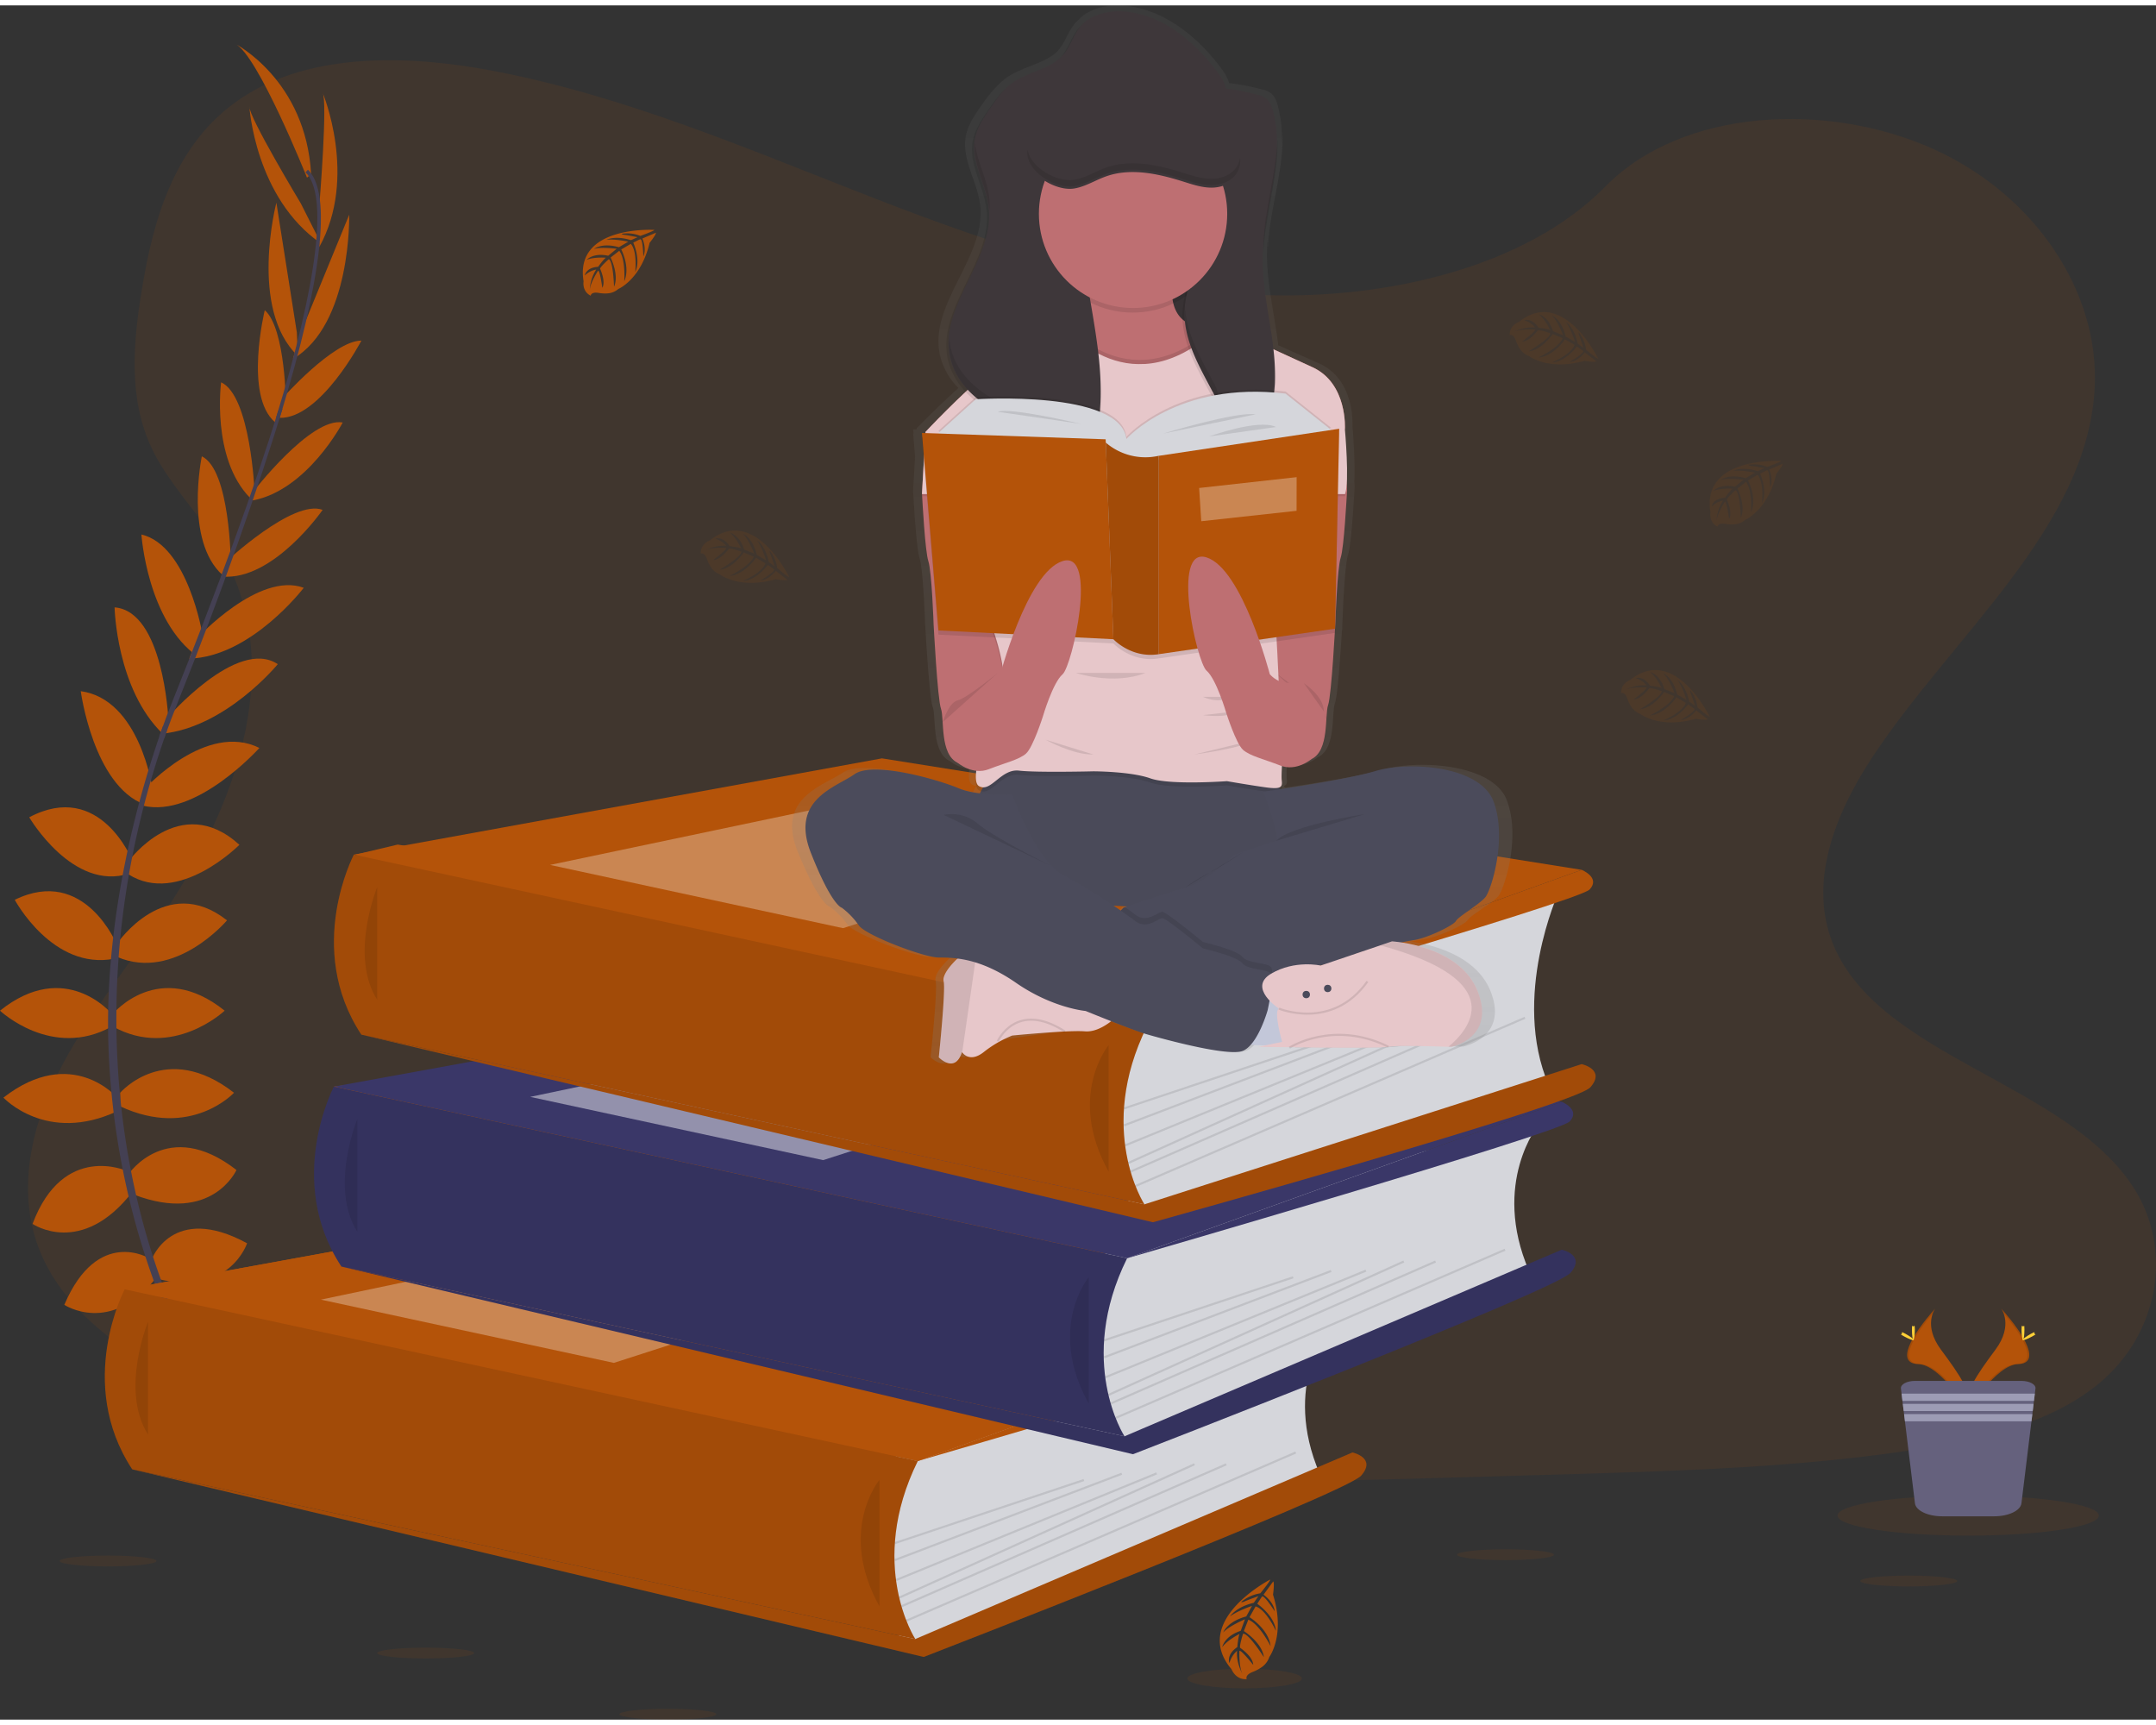 <svg
	id="2cf41747-0c0c-4d70-aad4-093c093adad4"
	data-name="Layer 1"
	xmlns="http://www.w3.org/2000/svg"
	xmlns:xlink="http://www.w3.org/1999/xlink"
	width="600"
	height="480"
	viewBox="0 0 1022.84 813.16"
>
	<rect x="0" y="0" width="1022.84" height="813.16" fill="#333333" stroke="none"/>
	<defs>
		<linearGradient
			id="3cf802be-0480-4c68-848a-073112220499"
			x1="635.22"
			y1="545.34"
			x2="635.22"
			y2="43.42"
			gradientUnits="userSpaceOnUse"
		>
			<stop offset="0" stop-color="gray" stop-opacity="0.25" />
			<stop offset="0.54" stop-color="gray" stop-opacity="0.12" />
			<stop offset="1" stop-color="gray" stop-opacity="0.1" />
		</linearGradient>
	</defs>
	<title>book lover</title>
	<path
		d="M688.44,180.84c-64.72-2.25-126.37-23.14-185.23-46S386.05,86.65,322.88,74.54c-40.63-7.79-87.1-8.89-119.83,12.89-31.51,21-41.69,57.15-47.16,90.73-4.12,25.26-6.54,51.84,4.75,75.49,7.83,16.42,21.74,30.22,31.35,46,33.47,54.72,9.82,122.2-26.45,175.63-17,25.07-36.75,49-49.87,75.66s-19.2,57.25-7.72,84.47c11.39,27,38.52,47.24,67.9,61.49,59.69,28.95,130,37.23,198.61,41.92,151.83,10.39,304.46,5.89,456.69,1.39,56.34-1.67,112.92-3.36,168.34-12.07,30.78-4.84,62.55-12.51,84.9-31.05,28.36-23.53,35.39-63.38,16.39-92.88-31.89-49.49-120-61.78-142.32-114.9-12.26-29.23.34-61.79,18.16-88.91,38.24-58.16,102.33-109.19,105.71-175.67,2.32-45.67-28.5-91.39-76.14-113C956.26,89,887,91.88,850.18,129.37,812.24,168,745.58,182.82,688.44,180.84Z"
		transform="translate(-88.58 -43.42)"
		fill="#b45309"
		opacity="0.1"
	/>
	<polygon
		points="435.45 690.5 93.17 688.83 59.16 609.06 179.42 600.33 158.46 512.87 396.32 482.04 168.55 402.86 188.67 398.08 554.92 457.83 534.75 594.32 505.92 669.33 435.45 690.5"
		fill="#b45309"
	/>
	<path
		d="M187,698.84s21-3.36,33.6,11.48c0,0-9.24,7.28-29.12-2.8Z"
		transform="translate(-88.58 -43.42)"
		fill="#b45309"
	/>
	<path
		d="M184.8,698.51S171.4,715,178,733.36c0,0,10.92-4.37,12.11-26.63Z"
		transform="translate(-88.58 -43.42)"
		fill="#b45309"
	/>
	<path
		d="M172.76,671.4s8.4-15.41,42,6.16c0,0-4.48,10.36-19.32,9.52S176.68,679.52,172.76,671.4Z"
		transform="translate(-88.58 -43.42)"
		fill="#b45309"
	/>
	<path
		d="M170.59,670.29s-17.43-2-19.12,37.9c0,0,11.05,2.29,18.9-10.33S175,678.16,170.59,670.29Z"
		transform="translate(-88.58 -43.42)"
		fill="#b45309"
	/>
	<path
		d="M160.44,638.46s9.8-27.16,45.36-7.84c0,0-8.12,24.92-41.72,17.08Z"
		transform="translate(-88.58 -43.42)"
		fill="#b45309"
	/>
	<path
		d="M149.52,597.86s18.48-27.44,51.24-2c0,0-11.48,25.76-48.44,11.76Z"
		transform="translate(-88.58 -43.42)"
		fill="#b45309"
	/>
	<path
		d="M145.6,559.22s21.56-25.21,54,0c0,0-20.44,22.12-54,6.44Z"
		transform="translate(-88.58 -43.42)"
		fill="#b45309"
	/>
	<path
		d="M142.24,521.69s21.84-26.32,52.92-1.4c0,0-24.64,23.24-52.92,7.56Z"
		transform="translate(-88.58 -43.42)"
		fill="#b45309"
	/>
	<path
		d="M144.2,488.37s23-33.88,52.08-10.92c0,0-24.64,29.12-52.08,17.36Z"
		transform="translate(-88.58 -43.42)"
		fill="#b45309"
	/>
	<path
		d="M149.52,449.45s24.36-33.6,52.64-7.84c0,0-28.84,29.12-52.64,14Z"
		transform="translate(-88.58 -43.42)"
		fill="#b45309"
	/>
	<path
		d="M157.64,414.66s28.84-31.58,54-19c0,0-30.05,33.54-55.26,27.38Z"
		transform="translate(-88.58 -43.42)"
		fill="#b45309"
	/>
	<path
		d="M167.72,381.68S201,343,220.36,355.92c0,0-24.52,30-55,33Z"
		transform="translate(-88.58 -43.42)"
		fill="#b45309"
	/>
	<path
		d="M182.27,343.43s29.13-31.58,50.41-23.74c0,0-24.92,32.76-54.32,33.6Z"
		transform="translate(-88.58 -43.42)"
		fill="#b45309"
	/>
	<path
		d="M195.44,307.65s32.2-30.24,46.2-24.92c0,0-23.24,33.6-47.6,31.64Z"
		transform="translate(-88.58 -43.42)"
		fill="#b45309"
	/>
	<path
		d="M208.32,274.61s27.72-36.13,42.85-33.33c0,0-16.81,32.21-42.85,37Z"
		transform="translate(-88.58 -43.42)"
		fill="#b45309"
	/>
	<path
		d="M222.3,230.06s24.5-27.69,37.74-27.63c0,0-19.34,37-38.75,36.66Z"
		transform="translate(-88.58 -43.42)"
		fill="#b45309"
	/>
	<path
		d="M230.58,200.4l23.67-57.68s1.18,52.14-26.68,68.38Z"
		transform="translate(-88.58 -43.42)"
		fill="#b45309"
	/>
	<path
		d="M240.19,136.79s3.92-48.17,1.4-52.09c0,0,16.92,40.05-1.56,73.37Z"
		transform="translate(-88.58 -43.42)"
		fill="#b45309"
	/>
	<path
		d="M159.52,637.82s-24.54-15.21-40.43,22c0,0,21.84,14.5,43.32-12.51Z"
		transform="translate(-88.58 -43.42)"
		fill="#b45309"
	/>
	<path
		d="M148.73,596.31s-30.1-13.73-44.7,25.12c0,0,23.25,16,47.44-15.3Z"
		transform="translate(-88.58 -43.42)"
		fill="#b45309"
	/>
	<path
		d="M144.2,561.53s-21.56-25.21-54,0c0,0,20.44,22.12,54,6.44Z"
		transform="translate(-88.58 -43.42)"
		fill="#b45309"
	/>
	<path
		d="M141.5,521.69s-21.84-26.32-52.92-1.4c0,0,24.64,23.24,52.92,7.56Z"
		transform="translate(-88.58 -43.42)"
		fill="#b45309"
	/>
	<path
		d="M144.2,489.33s-15.32-37.95-48.62-21.63c0,0,18,33.65,47.26,27.93Z"
		transform="translate(-88.58 -43.42)"
		fill="#b45309"
	/>
	<path
		d="M151.45,449.26s-15.23-38.61-49-20.71c0,0,20.68,35.39,47.5,26.67Z"
		transform="translate(-88.58 -43.42)"
		fill="#b45309"
	/>
	<path
		d="M160.89,414.85s-6-42.33-34-46.12c0,0,5.94,44.64,30.23,53.75Z"
		transform="translate(-88.58 -43.42)"
		fill="#b45309"
	/>
	<path
		d="M168.43,381.76s-2.34-51-25.49-52.78c0,0,.78,38.71,22.88,60Z"
		transform="translate(-88.58 -43.42)"
		fill="#b45309"
	/>
	<path
		d="M184.67,342s-6.9-42.41-29-47.59c0,0,2.74,41.07,26.81,58Z"
		transform="translate(-88.58 -43.42)"
		fill="#b45309"
	/>
	<path
		d="M198.06,308s-.23-44.18-13.73-50.67c0,0-8.37,40,9.82,56.31Z"
		transform="translate(-88.58 -43.42)"
		fill="#b45309"
	/>
	<path
		d="M209.35,274.11s-1.89-45.49-15.87-51.9c0,0-4.78,36,13.78,54.88Z"
		transform="translate(-88.58 -43.42)"
		fill="#b45309"
	/>
	<path
		d="M224.25,233.69s-.08-37-10.06-45.68c0,0-9.92,40.53,4.85,53.12Z"
		transform="translate(-88.58 -43.42)"
		fill="#b45309"
	/>
	<path
		d="M229.41,198.58,219.7,137s-13.19,50.46,10.17,72.7Z"
		transform="translate(-88.58 -43.42)"
		fill="#b45309"
	/>
	<path
		d="M231.3,137.37s-24.92-41.4-24.41-46c0,0,2.65,43.39,34,65Z"
		transform="translate(-88.58 -43.42)"
		fill="#b45309"
	/>
	<path
		d="M234.22,125.14s-23.52-58.8-34.16-63.56c0,0,33.6,17.08,36.12,61.88Z"
		transform="translate(-88.58 -43.42)"
		fill="#b45309"
	/>
	<path
		d="M221.17,239.44l-1.61-.49c19.85-64.73,24.8-106,13.95-116.35l1.15-1.22C246.17,132.3,241.5,173.12,221.17,239.44Z"
		transform="translate(-88.58 -43.42)"
		fill="#444053"
	/>
	<path
		d="M166.51,391l-2.38-.85c2.11-5.93,4.38-11.95,6.76-17.88,20.72-51.64,38.36-99.68,49.67-136.56l2.07-1c-11.33,36.95-28.66,86.83-49.4,138.54C170.86,379.07,168.6,385.06,166.51,391Z"
		transform="translate(-88.58 -43.42)"
		fill="#444053"
	/>
	<path
		d="M216.59,747.28c-.32-.35-32.49-36.58-54.92-98.43A364.18,364.18,0,0,1,140,536.07c-1.54-48.13,8.56-101.87,25.86-150.69l1.88,2.2c-38.84,109.57-23.41,203.46-2.94,260,22.19,61.29,54,97.12,54.31,97.48Z"
		transform="translate(-88.58 -43.42)"
		fill="#444053"
	/>
	<path
		d="M719.31,670.36s-22.67,27.67-4.67,69.5l-181,78.5L516.27,822l-8-35,5.35-44.17V718.69Z"
		transform="translate(-88.58 -43.42)"
		fill="#d5d6db"
	/>
	<polygon
		points="59.16 609.06 309.68 563.39 641.63 616.27 435.45 690.5 59.16 609.06"
		fill="#b45309"
	/>
	<polygon
		points="59.16 609.06 309.68 563.39 641.63 616.27 435.45 690.5 59.16 609.06"
		fill="#b45309"
	/>
	<path
		d="M147.74,652.47s-23.43,44.39,3.57,85.39l371.5,80.5S499.75,783,524,733.92Z"
		transform="translate(-88.58 -43.42)"
		fill="#b45309"
	/>
	<path
		d="M147.74,652.47s-23.43,44.39,3.57,85.39l371.5,80.5S499.75,783,524,733.92Z"
		transform="translate(-88.58 -43.42)"
		opacity="0.1"
	/>
	<path
		d="M158.81,667.86s-13.39,32.48,0,53.5"
		transform="translate(-88.58 -43.42)"
		opacity="0.1"
	/>
	<path
		d="M522.81,818.36l207.4-88.5s11.6,2.5,4.1,11-207.5,86-207.5,86l-375.5-89Z"
		transform="translate(-88.58 -43.42)"
		fill="#b45309"
	/>
	<path
		d="M522.81,818.36l207.4-88.5s11.6,2.5,4.1,11-207.5,86-207.5,86l-375.5-89Z"
		transform="translate(-88.58 -43.42)"
		opacity="0.1"
	/>
	<path d="M505.81,742.86s-20,24,0,60" transform="translate(-88.58 -43.42)" opacity="0.1" />
	<rect
		x="510.68"
		y="757.36"
		width="94.57"
		height="1"
		transform="translate(-299.77 172.15) rotate(-18.45)"
		opacity="0.1"
	/>
	<rect
		x="509.35"
		y="759.86"
		width="115.23"
		height="1"
		transform="translate(-321.85 207.81) rotate(-20.82)"
		opacity="0.1"
	/>
	<rect
		x="508.7"
		y="764.61"
		width="133.56"
		height="1"
		transform="translate(-335.51 231.58) rotate(-22.26)"
		opacity="0.1"
	/>
	<rect
		x="508.37"
		y="766.53"
		width="153.74"
		height="1"
		transform="translate(-352.49 265.59) rotate(-24.31)"
		opacity="0.1"
	/>
	<rect
		x="509.21"
		y="768.64"
		width="168.15"
		height="1"
		transform="translate(-346.96 258.59) rotate(-23.61)"
		opacity="0.1"
	/>
	<rect
		x="510.33"
		y="769.26"
		width="201.22"
		height="1"
		transform="translate(-343.72 261.93) rotate(-23.36)"
		opacity="0.1"
	/>
	<polygon
		points="152.23 613.94 328.23 576.94 435.45 597.44 291.23 643.94 152.23 613.94"
		fill="#fff"
		opacity="0.3"
	/>
	<path
		d="M730.21,659.69s9.1,3.67,3.76,9.34S524,733.92,524,733.92Z"
		transform="translate(-88.58 -43.42)"
		fill="#b45309"
	/>
	<path
		d="M818.6,574.18s-22.66,27.66-4.66,69.5l-181,78.5-17.37,3.66-8-35L613,646.68V622.51Z"
		transform="translate(-88.58 -43.42)"
		fill="#d5d6db"
	/>
	<polygon
		points="158.46 512.87 408.97 467.21 740.93 520.09 534.75 594.32 158.46 512.87"
		fill="#3a3768"
	/>
	<path
		d="M247,556.29s-23.44,44.39,3.56,85.39l371.5,80.5s-23.05-35.39,1.23-84.45Z"
		transform="translate(-88.58 -43.42)"
		fill="#3a3768"
	/>
	<path
		d="M247,556.29s-23.44,44.39,3.56,85.39l371.5,80.5s-23.05-35.39,1.23-84.45L505.81,612.3Z"
		transform="translate(-88.58 -43.42)"
		opacity="0.1"
	/>
	<path d="M258.1,571.68s-13.38,32.47,0,53.5" transform="translate(-88.58 -43.42)" opacity="0.1" />
	<path
		d="M622.1,722.18l207.41-88.5s11.59,2.5,4.09,11-207.5,86-207.5,86l-375.5-89Z"
		transform="translate(-88.58 -43.42)"
		fill="#3a3768"
	/>
	<path
		d="M622.1,722.18l207.41-88.5s11.59,2.5,4.09,11-207.5,86-207.5,86l-375.5-89Z"
		transform="translate(-88.58 -43.42)"
		opacity="0.1"
	/>
	<path d="M605.1,646.68s-20,24,0,60" transform="translate(-88.58 -43.42)" opacity="0.1" />
	<rect
		x="609.97"
		y="661.18"
		width="94.57"
		height="1"
		transform="translate(-264.22 198.64) rotate(-18.45)"
		opacity="0.1"
	/>
	<rect
		x="608.65"
		y="663.68"
		width="115.23"
		height="1"
		transform="translate(-281.17 236.83) rotate(-20.82)"
		opacity="0.1"
	/>
	<rect
		x="608"
		y="668.43"
		width="133.56"
		height="1"
		transform="translate(-291.68 262.02) rotate(-22.26)"
		opacity="0.1"
	/>
	<rect
		x="607.66"
		y="670.34"
		width="153.74"
		height="1"
		transform="translate(-304.07 297.94) rotate(-24.31)"
		opacity="0.1"
	/>
	<rect
		x="608.51"
		y="672.45"
		width="168.15"
		height="1"
		transform="translate(-300.13 290.3) rotate(-23.61)"
		opacity="0.1"
	/>
	<rect
		x="609.63"
		y="673.07"
		width="201.22"
		height="1"
		transform="translate(-297.44 293.41) rotate(-23.36)"
		opacity="0.1"
	/>
	<polygon
		points="251.53 517.76 427.53 480.76 534.75 501.26 390.53 547.76 251.53 517.76"
		fill="#fff"
		opacity="0.45"
	/>
	<path
		d="M829.51,563.51s9.09,3.67,3.76,9.33-209.94,64.89-209.94,64.89Z"
		transform="translate(-88.58 -43.42)"
		fill="#3a3768"
	/>
	<path
		d="M828,464.15s-22.67,49.67-4.67,91.5l-181,56.5L625,615.82l-8-35,5.35-44.17V512.48Z"
		transform="translate(-88.58 -43.42)"
		fill="#d5d6db"
	/>
	<polygon
		points="167.89 402.85 418.41 357.18 750.37 410.06 544.18 484.29 167.89 402.85"
		fill="#b45309"
	/>
	<path
		d="M256.47,446.26S233,490.65,260,531.65l371.5,80.5s-23.06-35.39,1.22-84.44Z"
		transform="translate(-88.58 -43.42)"
		fill="#b45309"
	/>
	<path
		d="M256.47,446.26S233,490.65,260,531.65l371.5,80.5s-23.06-35.39,1.22-84.44Z"
		transform="translate(-88.58 -43.42)"
		opacity="0.1"
	/>
	<path
		d="M267.54,461.65s-13.39,32.48,0,53.5"
		transform="translate(-88.58 -43.42)"
		opacity="0.1"
	/>
	<path
		d="M631.54,612.15l207.4-66.5s11.6,2.5,4.1,11-207.5,64-207.5,64l-375.5-89Z"
		transform="translate(-88.58 -43.42)"
		fill="#b45309"
	/>
	<path
		d="M631.54,612.15l207.4-66.5s11.6,2.5,4.1,11-207.5,64-207.5,64l-375.5-89Z"
		transform="translate(-88.58 -43.42)"
		opacity="0.1"
	/>
	<path d="M614.54,536.65s-20,24,0,60" transform="translate(-88.58 -43.42)" opacity="0.1" />
	<rect
		x="619.41"
		y="551.15"
		width="94.57"
		height="1"
		transform="translate(-228.91 195.97) rotate(-18.45)"
		opacity="0.1"
	/>
	<rect
		x="618.08"
		y="553.65"
		width="115.23"
		height="1"
		transform="translate(-241.44 233) rotate(-20.82)"
		opacity="0.1"
	/>
	<rect
		x="617.43"
		y="558.4"
		width="133.56"
		height="1"
		transform="translate(-249.3 257.4) rotate(-22.26)"
		opacity="0.1"
	/>
	<rect
		x="617.1"
		y="560.32"
		width="153.74"
		height="1"
		transform="translate(-257.94 292.06) rotate(-24.31)"
		opacity="0.1"
	/>
	<rect
		x="617.95"
		y="562.43"
		width="168.15"
		height="1"
		transform="translate(-255.27 284.87) rotate(-23.61)"
		opacity="0.1"
	/>
	<rect
		x="619.07"
		y="563.05"
		width="201.22"
		height="1"
		transform="translate(-253.04 288.14) rotate(-23.36)"
		opacity="0.1"
	/>
	<polygon
		points="260.96 407.73 436.96 370.73 544.18 391.23 399.96 437.73 260.96 407.73"
		fill="#fff"
		opacity="0.3"
	/>
	<path
		d="M838.94,453.48s9.1,3.67,3.76,9.34-209.94,64.89-209.94,64.89Z"
		transform="translate(-88.58 -43.42)"
		fill="#b45309"
	/>
	<path
		d="M399,149.92s-38-2.29-33.56,24.37c0,0-.89,4.71,3.38,6.85,0,0,.07-2,3.9-1.31a17.05,17.05,0,0,0,4.14.2,8.62,8.62,0,0,0,5.05-2.08h0s10.69-4.42,14.85-21.9c0,0,3.08-3.81,3-4.79L393.32,154s2.19,4.63.47,8.48c0,0-.21-8.31-1.45-8.12-.25,0-3.33,1.61-3.33,1.61s3.77,8.07.92,13.93c0,0,1.08-9.94-2.1-13.35l-4.52,2.64s4.41,8.33,1.42,15.13c0,0,.77-10.43-2.37-14.49l-4.1,3.2s4.15,8.21,1.62,13.85c0,0-.33-12.14-2.5-13.06,0,0-3.59,3.16-4.13,4.46,0,0,2.84,6,1.07,9.11,0,0-1.07-8.09-2-8.13,0,0-3.57,5.36-3.94,9a19.46,19.46,0,0,1,3.07-9.54,10.71,10.71,0,0,0-5.46,2.83s.55-3.79,6.35-4.12c0,0,2.95-4.07,3.74-4.31,0,0-5.77-.49-9.26,1.06,0,0,3.08-3.57,10.31-2l4-3.3s-7.58-1-10.8.11c0,0,3.71-3.16,11.89-.86l4.41-2.63s-6.47-1.39-10.32-.89c0,0,4.06-2.19,11.61.18l3.14-1.41s-4.73-.93-6.12-1.08-1.46-.53-1.46-.53a16.51,16.51,0,0,1,8.9,1S399.13,150.34,399,149.92Z"
		transform="translate(-88.58 -43.42)"
		fill="#b45309"
	/>
	<path
		d="M933.6,259.5s-38-2.29-33.56,24.37c0,0-.89,4.71,3.38,6.85,0,0,.07-2,3.9-1.31a17.62,17.62,0,0,0,4.14.2,8.59,8.59,0,0,0,5-2.08h0s10.7-4.42,14.85-21.9c0,0,3.08-3.81,3-4.79l-6.42,2.74s2.19,4.63.47,8.48c0,0-.21-8.31-1.44-8.12-.25,0-3.34,1.61-3.34,1.61s3.77,8.07.93,13.93c0,0,1.08-9.94-2.11-13.35l-4.52,2.64s4.41,8.33,1.42,15.13c0,0,.77-10.43-2.37-14.49l-4.09,3.2s4.14,8.21,1.61,13.85c0,0-.33-12.14-2.5-13.06,0,0-3.58,3.16-4.13,4.46,0,0,2.84,6,1.08,9.11,0,0-1.08-8.09-2-8.13,0,0-3.57,5.36-3.94,9a19.4,19.4,0,0,1,3.08-9.54,10.76,10.76,0,0,0-5.47,2.83s.56-3.79,6.35-4.12c0,0,2.95-4.07,3.74-4.32,0,0-5.76-.48-9.26,1.07,0,0,3.08-3.57,10.31-2l4-3.3s-7.59-1-10.8.11c0,0,3.7-3.16,11.89-.86l4.4-2.63s-6.47-1.39-10.32-.89c0,0,4.06-2.19,11.61.18l3.15-1.41s-4.74-.93-6.13-1.08-1.46-.53-1.46-.53a16.39,16.39,0,0,1,8.9,1S933.72,259.92,933.6,259.5Z"
		transform="translate(-88.58 -43.42)"
		fill="#b45309"
		opacity="0.1"
	/>
	<path
		d="M463,314.62s-16.56-34.33-37.64-17.41c0,0-4.55,1.52-4.33,6.29,0,0,1.75-.91,3,2.77a17.72,17.72,0,0,0,1.84,3.7,8.63,8.63,0,0,0,4.29,3.4h0s9.07,7.18,26.36,2.28c0,0,4.83.83,5.62.25l-5.52-4.27s-3,4.17-7.18,4.54c0,0,7.16-4.23,6.39-5.21-.16-.2-3-2.13-3-2.13s-5.21,7.23-11.71,7.6c0,0,9.2-3.9,10.62-8.35l-4.5-2.66s-5.13,7.92-12.52,8.62c0,0,9.48-4.41,11.49-9.13l-4.78-2s-5.15,7.62-11.31,8.17c0,0,10.44-6.21,10.18-8.56,0,0-4.51-1.58-5.91-1.43,0,0-3.82,5.39-7.42,5.39,0,0,6.53-4.89,6.13-5.68,0,0-6.42-.5-9.8,1a19.47,19.47,0,0,1,9.83-2,10.77,10.77,0,0,0-5.14-3.39s3.58-1.36,6.69,3.53c0,0,5,.59,5.59,1.16,0,0-2.39-5.26-5.44-7.55,0,0,4.62.93,6.73,8l4.85,1.92s-2.79-7.12-5.36-9.37c0,0,4.56,1.69,6.55,10l4.44,2.56s-1.93-6.33-4.25-9.44c0,0,3.89,2.48,5.5,10.22l2.77,2.06s-1.5-4.59-2-5.87-.25-1.54-.25-1.54a16.41,16.41,0,0,1,3.48,8.25S462.64,314.92,463,314.62Z"
		transform="translate(-88.58 -43.42)"
		fill="#b45309"
		opacity="0.1"
	/>
	<path
		d="M846.78,211s-16.55-34.33-37.64-17.41c0,0-4.54,1.52-4.33,6.29,0,0,1.76-.9,3,2.77a17.34,17.34,0,0,0,1.85,3.71,8.58,8.58,0,0,0,4.28,3.39h0s9.08,7.18,26.36,2.29c0,0,4.83.82,5.63.24L840.44,208s-3,4.18-7.17,4.55c0,0,7.15-4.24,6.38-5.22-.16-.2-3-2.13-3-2.13s-5.2,7.23-11.71,7.6c0,0,9.21-3.9,10.63-8.34L831,201.82s-5.12,7.91-12.52,8.62c0,0,9.48-4.42,11.5-9.14l-4.79-2s-5.15,7.63-11.3,8.17c0,0,10.43-6.21,10.17-8.55,0,0-4.5-1.59-5.9-1.43,0,0-3.82,5.38-7.43,5.38,0,0,6.54-4.89,6.14-5.68,0,0-6.42-.5-9.81,1a19.46,19.46,0,0,1,9.83-2,10.71,10.71,0,0,0-5.13-3.39s3.58-1.36,6.69,3.53c0,0,5,.6,5.59,1.17,0,0-2.39-5.27-5.45-7.56,0,0,4.62.94,6.73,8.05l4.86,1.92s-2.79-7.13-5.36-9.38c0,0,4.56,1.69,6.54,10l4.45,2.56s-1.94-6.32-4.26-9.44c0,0,3.9,2.48,5.5,10.22l2.77,2.06s-1.49-4.59-2-5.87-.25-1.53-.25-1.53a16.45,16.45,0,0,1,3.47,8.25S846.47,211.32,846.78,211Z"
		transform="translate(-88.58 -43.42)"
		fill="#b45309"
		opacity="0.1"
	/>
	<path
		d="M899.67,380.81S883.12,346.47,862,363.39c0,0-4.54,1.52-4.33,6.29,0,0,1.76-.9,3,2.77a17.33,17.33,0,0,0,1.84,3.71,8.58,8.58,0,0,0,4.28,3.39h0s9.08,7.19,26.37,2.29c0,0,4.82.83,5.62.24l-5.52-4.27s-3,4.18-7.18,4.55c0,0,7.15-4.24,6.38-5.22-.16-.2-3-2.13-3-2.13s-5.2,7.23-11.71,7.61c0,0,9.21-3.91,10.63-8.35l-4.51-2.66s-5.12,7.92-12.52,8.62c0,0,9.48-4.42,11.5-9.14l-4.79-2s-5.15,7.62-11.3,8.17c0,0,10.44-6.21,10.18-8.56,0,0-4.51-1.59-5.91-1.43,0,0-3.82,5.38-7.43,5.38,0,0,6.54-4.89,6.14-5.68,0,0-6.42-.5-9.81,1a19.52,19.52,0,0,1,9.84-2,10.69,10.69,0,0,0-5.14-3.39s3.58-1.37,6.69,3.53c0,0,5,.59,5.59,1.16,0,0-2.39-5.26-5.44-7.56,0,0,4.62.94,6.73,8.05l4.85,1.92s-2.79-7.13-5.36-9.37c0,0,4.56,1.68,6.54,10l4.45,2.55s-1.94-6.32-4.26-9.44c0,0,3.9,2.48,5.51,10.23l2.77,2s-1.5-4.59-2-5.87-.25-1.53-.25-1.53a16.35,16.35,0,0,1,3.47,8.25S899.36,381.11,899.67,380.81Z"
		transform="translate(-88.58 -43.42)"
		fill="#b45309"
		opacity="0.1"
	/>
	<ellipse cx="201.95" cy="781.59" rx="22.99" ry="2.57" fill="#b45309" opacity="0.1" />
	<ellipse cx="51.24" cy="737.91" rx="22.99" ry="2.57" fill="#b45309" opacity="0.1" />
	<ellipse cx="316.83" cy="810.6" rx="22.99" ry="2.57" fill="#b45309" opacity="0.1" />
	<ellipse cx="905.53" cy="747.41" rx="22.99" ry="2.57" fill="#b45309" opacity="0.1" />
	<ellipse cx="714.22" cy="734.94" rx="22.99" ry="2.57" fill="#b45309" opacity="0.1" />
	<ellipse cx="590.46" cy="793.66" rx="27.19" ry="4.67" fill="#b45309" opacity="0.1" />
	<path
		d="M691.17,790.14s-37.86,19.56-18.3,42.6c0,0,1.84,5,7.16,4.65,0,0-1.06-1.94,3-3.49a19.51,19.51,0,0,0,4.09-2.17,9.61,9.61,0,0,0,3.66-4.89h0s7.74-10.36,1.74-29.53c0,0,.78-5.42.1-6.3l-4.6,6.31s4.75,3.19,5.3,7.88c0,0-5-7.87-6-7-.22.18-2.28,3.45-2.28,3.45s8.24,5.59,8.85,12.85c0,0-4.64-10.17-9.65-11.62L681.37,808s9,5.48,10,13.72c0,0-5.23-10.45-10.57-12.56l-2.11,5.41s8.68,5.52,9.48,12.38c0,0-7.26-11.47-9.87-11.11,0,0-1.64,5.08-1.42,6.65,0,0,6.13,4.1,6.24,8.13,0,0-5.66-7.15-6.53-6.68,0,0-.36,7.19,1.38,10.93,0,0-3-5.34-2.51-10.93a12,12,0,0,0-3.63,5.84s-1.63-3.95,3.74-7.59c0,0,.51-5.59,1.13-6.28,0,0-5.81,2.84-8.28,6.32,0,0,.91-5.19,8.79-7.77l2-5.48s-7.88,3.34-10.31,6.28c0,0,1.75-5.15,10.93-7.62l2.72-5s-7,2.36-10.42,5c0,0,2.65-4.43,11.26-6.47l2.21-3.15s-5.08,1.81-6.5,2.46-1.7.33-1.7.33a18.39,18.39,0,0,1,9.11-4.14S691.52,790.48,691.17,790.14Z"
		transform="translate(-88.58 -43.42)"
		fill="#b45309"
	/>
	<path
		d="M803.54,420.71C797,402.94,761,401.27,745.38,405.8c-11.1,3.23-34.5,6.87-47,8.7l-.81-.77c1.62-.48,1.66-1.66,1.46-3.41a53.37,53.37,0,0,1,.1-6.92c7.66,2.38,14.48-3.25,14.48-3.25h0c9-4,6.58-21.12,8.3-25.8,1.29-3.5,2.68-24.12,3.3-34.4l.13,0,.07-3.45c.09-1.49.13-2.36.13-2.36s.88-25.14,2.6-30.23c1.6-4.68,2.9-28.26,3.1-32,0-.32,0-.49,0-.49l-.13-2.18c.09-1.59.13-3.36.12-5.22,0-8.55-.89-19.32-1-21.06,0-.25,0-.55,0-.91.07-3.65-.39-21.93-15.94-28.84-5.73-2.56-12.62-5.61-19.29-8.58-1.72-14.85-5.65-29.62-5.31-44.58,0-2.25.2-4.5.42-6.74,0,.65-.07,1.31-.08,2,0,1.45,0,2.91,0,4.36.59-18.71,7.66-37.52,7-55.83-.06,1.79-.19,3.59-.36,5.39a58.13,58.13,0,0,0-1.92-18.39c-.6-2.11-1.41-4.29-3.14-5.7a12.93,12.93,0,0,0-5.48-2.17,110.21,110.21,0,0,0-14.39-2.68A22.22,22.22,0,0,0,668.5,74c-10.14-13.92-25.16-27-42.92-30-8.91-1.5-19.16-.25-25.22,6.12a18.92,18.92,0,0,0-1.78,1.8c-3.26,3.89-4.66,9-8,12.88-.22.26-.47.5-.71.75-6.54,5.85-16.73,7.07-24,12.32A28.81,28.81,0,0,0,562.28,81a60.88,60.88,0,0,0-7.84,9.53c-3.27,4.6-6.63,9.39-7.67,14.88-2.09,11,5.4,21.43,6.79,32.5,3.1,24.77-24.31,46.75-19.12,71.19a32.6,32.6,0,0,0,8.82,15.83C532.57,234.61,523.47,244,523.47,244l0,.56-1.69,0,.17,2h-.17l.93,10.85-.93,15.8s0,.17,0,.49v.08l0,.43s0,.17,0,.49h.06c.31,5.79,1.54,26.61,3,31,1.72,5.09,2.59,30.23,2.59,30.23s1.9,35.53,3.64,40.23-.73,21.77,8.3,25.8h0a19,19,0,0,0,9.07,3.76c-.46,3.74-.17,6.45,1.32,7.3a4.36,4.36,0,0,0,2.1.6,22.29,22.29,0,0,0-1.63,2.85A42.36,42.36,0,0,1,539.75,414c-9.7-4-41.89-13-51.24-6.67s-31.85,12.07-21.46,37.55S482.28,471,482.28,471a37,37,0,0,1,8.31,8.35c3.12,4.69,32.19,15.42,39.46,15.42a71.19,71.19,0,0,1,9.25.46s-7.89,6.92-6.84,10.94-2.4,36.2-2.4,36.2,8,8.06,11.42-2.51l.12.16c.64.87,4.1,4.8,10.61-.16a59.48,59.48,0,0,1,8.46-5.36l31.52-4.46a89.24,89.24,0,0,1,9.87-.07c5,.41,9.91-2.55,13-4.84,6.53,2.48,13.87,5.19,17.36,6.18,7.08,2,39.62,10.73,47.23,8a10.57,10.57,0,0,0,4.1-2.92l7.26.23-3.4.68s6.62.11,15.62.23l-.38.22,11.29-.1c16.52.15,35.08.2,37.52-.35,3.82-.85,23.67-.25,29.52,0l1.63,0s21.81-4.35,12.81-26.48c-6.92-17-28.19-21.94-37.63-23.3,2.66-.53,4.95-.94,6.47-1.18,6.59-1,19.39-7,20.43-9.05s11.77-8,14.54-11.39S810.11,438.48,803.54,420.71ZM622.89,470.44l-1.07.35-.72.24-1.38,1.36c-1.1-.74-2.28-1.52-3.51-2.32C618.38,470.2,620.61,470.33,622.89,470.44Zm95.31,28.18h0Z"
		transform="translate(-88.58 -43.42)"
		fill="url(#3cf802be-0480-4c68-848a-073112220499)"
	/>
	<path
		d="M686.65,365s15.3,40,24,36,6.34-21,8-25.66,3.5-40,3.5-40,.84-25,2.5-30.06c1.54-4.65,2.79-28.1,3-31.79,0-.32,0-.49,0-.49L726,244l-9.34-2.33-21.66,8-3,17.13-1.17,6.69-.5,2.85Z"
		transform="translate(-88.58 -43.42)"
		fill="#be6f72"
	/>
	<path
		d="M691.69,358.3s14.6,11.95,19,13,7.1,10.37,7.1,10.37"
		transform="translate(-88.58 -43.42)"
		opacity="0.1"
	/>
	<path
		d="M567,366.75s-15.3,40-24,36-6.34-21-8-25.66-3.5-40-3.5-40-.84-25-2.5-30.06c-1.54-4.65-2.79-28.1-3-31.79,0-.32,0-.49,0-.49l1.66-29,9.34-2.33,21.66,8,3,17.13,1.17,6.69.5,2.85Z"
		transform="translate(-88.58 -43.42)"
		fill="#be6f72"
	/>
	<rect x="543.9" y="109.27" width="34.15" height="53.23" fill="#3e373a" />
	<rect x="543.9" y="109.27" width="34.15" height="53.23" opacity="0.1" />
	<path
		d="M561,406.59s-11.67,12.83-7.34,15.16,32.34,46,32.34,46,92,11.33,109.35-5.67,17-47.37,17-47.37-13.94,3-15.46,1.37-9.87-9.49-9.87-9.49S569,399.43,561,406.59Z"
		transform="translate(-88.58 -43.42)"
		fill="#4b4b5b"
	/>
	<path
		d="M561,406.59s-11.67,12.83-7.34,15.16,32.34,46,32.34,46,92,11.33,109.35-5.67,17-47.37,17-47.37-13.94,3-15.46,1.37-9.87-9.49-9.87-9.49S569,399.43,561,406.59Z"
		transform="translate(-88.58 -43.42)"
		opacity="0.02"
	/>
	<path
		d="M726.62,244.42l-30,24-9.07.66-3.33.24-55.93,4.1-58-4.24-8.63-.63-11-.8-23-22s16.28-17.44,30.54-29.21c5.62-4.65,10.93-8.41,14.8-9.89l.66-.23A16.46,16.46,0,0,0,580,202c11.26-11.61,21.67-40.26,21.67-40.26s49.67-25.66,43.67,8,22.33,25.34,22.33,25.34l9.34,4.26,3.69,1.69,9.41,4.31,21.23,9.74C728,222.75,726.62,244.42,726.62,244.42Z"
		transform="translate(-88.58 -43.42)"
		fill="#be6f72"
	/>
	<circle cx="537.38" cy="101.06" r="44.67" opacity="0.1" />
	<path
		d="M726.69,276.24H526c0-.32,0-.49,0-.49l1.66-29s16.28-17.44,30.54-29.21l126-5,5.86-6.18,21.23,9.74c16.67,7.66,15.33,29.33,15.33,29.33S728.9,270.54,726.69,276.24Z"
		transform="translate(-88.58 -43.42)"
		opacity="0.1"
	/>
	<path
		d="M726.69,275.24H526c0-.32,0-.49,0-.49l1.66-29s16.28-17.44,30.54-29.21l126-5,5.86-6.18,21.23,9.74c16.67,7.66,15.33,29.33,15.33,29.33S728.9,269.54,726.69,275.24Z"
		transform="translate(-88.58 -43.42)"
		fill="#e7c7ca"
	/>
	<path
		d="M593.79,193.92s31.66,40.34,73.83-.83,4.67,91.83,4.67,91.83l-91,10.8Z"
		transform="translate(-88.58 -43.42)"
		opacity="0.1"
	/>
	<path
		d="M593.79,195.92s31.66,40.34,73.83-.83,4.67,91.83,4.67,91.83l-91,10.8Z"
		transform="translate(-88.58 -43.42)"
		fill="#e7c7ca"
	/>
	<path
		d="M680.65,203,684,254.09l3.59,17,2.74,13s7,100,5,105,1,9,1.42,11.66-.42,9.34-.09,12.34,0,4.33-7.66,3.26-18.34-2.93-18.34-2.93-27,2-36.33-1.33-27-3.34-27-3.34-26.67.67-35.33-.33-13.34,10.67-19,7.33,6.66-35.66,10.66-45-5.33-33-5.33-33l12-66.57L573,256.09V208.65l.66-.23A16.46,16.46,0,0,0,580,204l3,47.74,94,3.34V201.35"
		transform="translate(-88.58 -43.42)"
		opacity="0.1"
	/>
	<path
		d="M680.65,201,684,252.09l3.59,17,2.74,13s7,100,5,105,1,9,1.42,11.66-.42,9.34-.09,12.34,0,4.33-7.66,3.26-18.34-2.93-18.34-2.93-27,2-36.33-1.33-27-3.34-27-3.34-26.67.67-35.33-.33-13.34,10.67-19,7.33,6.66-35.66,10.66-45-5.33-33-5.33-33l12-66.57L573,254.09V206.65l.66-.23A16.46,16.46,0,0,0,580,202l3,47.74,94,3.34V199.35"
		transform="translate(-88.58 -43.42)"
		fill="#e7c7ca"
	/>
	<path
		d="M691.46,94.38c-.57-2.09-1.36-4.26-3-5.66a12.28,12.28,0,0,0-5.28-2.16A104.32,104.32,0,0,0,669.3,83.9a22.22,22.22,0,0,0-3-6.23C656.5,63.83,642,50.78,624.94,47.83c-8.93-1.55-19.28-.16-25,6.88-3.14,3.87-4.49,9-7.66,12.8-6.11,7.38-17.14,8.29-24.84,14-4.11,3-7.09,7.35-10,11.57-3.15,4.57-6.39,9.33-7.39,14.79-2,10.91,5.21,21.31,6.54,32.32,3,24.63-23.4,46.48-18.41,70.78,2.91,14.17,16,24.15,29.54,29.21,4.77,1.79,10.22,3.57,12.45,8.15,1,2,1.17,4.31,2.11,6.33,3.16,6.74,13.55,7,19.13,2.09s7.34-12.85,8-20.26c2.68-32.36-10.28-64.33-8.77-96.77.45-9.81,3.21-20.94,12-25.38,11.83-6,26.06,4,39.08,2.09a77.53,77.53,0,0,1,3.74,47.31c-2.07,8.63-5.65,17-5.91,25.9-.39,13.55,6.92,25.93,13.24,37.91a20.17,20.17,0,0,1,2.67,7.31,17.62,17.62,0,0,1-1.43,7.65c-3.57,9.61-9.73,18.53-10.43,28.76a4.65,4.65,0,0,0,.75,3.42,4.3,4.3,0,0,0,2.58,1.16c10.8,1.85,20.14-7.72,25.41-17.33A81.24,81.24,0,0,0,692.36,224c1.09-20.36-6.21-40.39-5.76-60.77C687.12,140.06,697.59,116.73,691.46,94.38Z"
		transform="translate(-88.58 -43.42)"
		opacity="0.1"
	/>
	<path
		d="M692.46,93.38c-.57-2.09-1.36-4.26-3-5.66a12.28,12.28,0,0,0-5.28-2.16A104.32,104.32,0,0,0,670.3,82.9a22.22,22.22,0,0,0-3-6.23C657.5,62.83,643,49.78,625.94,46.83c-8.93-1.55-19.28-.16-25,6.88-3.14,3.87-4.49,9-7.66,12.8-6.11,7.38-17.14,8.29-24.84,14-4.11,3-7.09,7.35-10,11.57-3.15,4.57-6.39,9.33-7.39,14.79-2,10.91,5.21,21.31,6.54,32.32,3,24.63-23.4,46.48-18.41,70.78,2.91,14.17,16,24.15,29.54,29.21,4.77,1.79,10.22,3.57,12.45,8.15,1,2,1.17,4.31,2.11,6.33,3.16,6.74,13.55,7,19.13,2.09s7.34-12.85,8-20.26c2.68-32.36-10.28-64.33-8.77-96.77.45-9.81,3.21-20.94,12-25.38,11.83-6,26.06,4,39.08,2.09a77.53,77.53,0,0,1,3.74,47.31c-2.07,8.63-5.65,17-5.91,25.9-.39,13.55,6.92,25.93,13.24,37.91a20.17,20.17,0,0,1,2.67,7.31,17.62,17.62,0,0,1-1.43,7.65c-3.57,9.61-9.73,18.53-10.43,28.76a4.65,4.65,0,0,0,.75,3.42,4.3,4.3,0,0,0,2.58,1.16c10.8,1.85,20.14-7.72,25.41-17.33A81.24,81.24,0,0,0,693.36,223c1.09-20.36-6.21-40.39-5.76-60.77C688.12,139.06,698.59,115.73,692.46,93.38Z"
		transform="translate(-88.58 -43.42)"
		fill="#3e373a"
	/>
	<polygon
		points="581.79 492.73 621.46 494 615.77 464.58 585.38 467.47 581.79 492.73"
		fill="#c3c7d9"
	/>
	<path
		d="M793.29,466.42c-2.67,3.33-13,9.33-14,11.33s-13.33,8-19.67,9-26.33,5.34-30,7.67c-2.63,1.68-23.74,7-37.61,9.95a106.75,106.75,0,0,1-11.39,2.05c-6,.33-71.66-22-71.66-22l12.66-13,.7-.24c3.58-1.21,20.12-6.8,29.3-9.46,10.34-3,22.34-15.33,22.34-15.33s17.66-6,20-6.67-6-23.33-6-23.33,38.33-5.32,53.33-9.83,49.67-2.84,56,14.83S796,463.09,793.29,466.42Z"
		transform="translate(-88.58 -43.42)"
		fill="#4b4b5b"
	/>
	<path
		d="M618.62,522.75s-7.66,8-15.33,7.34-34.49,2-34.49,2a53.77,53.77,0,0,0-13.51,7.83c-6.27,4.94-9.6,1-10.22.16l-.11-.16c-3.34,10.51-11,2.5-11,2.5s3.33-32,2.31-36,6.59-10.87,6.59-10.87l9-2.29,22.8-5.84,32.67,11.33Z"
		transform="translate(-88.58 -43.42)"
		fill="#e7c7ca"
	/>
	<path
		d="M551.82,493.26l-6.75,46.82-.11-.16c-3.34,10.51-11,2.5-11,2.5s3.33-32,2.31-36,6.59-10.87,6.59-10.87Z"
		transform="translate(-88.58 -43.42)"
		opacity="0.1"
	/>
	<path d="M599,360.08s17.66,6,33,0" transform="translate(-88.58 -43.42)" opacity="0.1" />
	<path d="M659.29,371.42s7.33,3.66,13,0" transform="translate(-88.58 -43.42)" opacity="0.1" />
	<path
		d="M659.29,380.1s12.33,1.65,14.67-1.68"
		transform="translate(-88.58 -43.42)"
		opacity="0.1"
	/>
	<path d="M655.29,398.75s23.16-3,28.91-7" transform="translate(-88.58 -43.42)" opacity="0.1" />
	<path d="M584.62,391.75s13,7.33,22.67,7" transform="translate(-88.58 -43.42)" opacity="0.1" />
	<path
		d="M692,504.37a106.75,106.75,0,0,1-11.39,2.05c-6,.33-71.66-22-71.66-22l12.66-13,.7-.24c2,1.41,3.64,2.62,4.81,3.54,5.51,4.34,10.83-1.33,12.83-1.33s19.33,14.33,19.33,14.33,16,3.67,18.67,7,12,2.67,13.66,5C692.11,500.44,692.17,502.21,692,504.37Z"
		transform="translate(-88.58 -43.42)"
		opacity="0.1"
	/>
	<path
		d="M568.8,417.75s-16.18.93-25.51-3-40.33-13-49.33-6.63-30.67,12-20.67,37.34,14.67,26,14.67,26a36.1,36.1,0,0,1,8,8.3c3,4.67,31,15.33,38,15.33s19.33,0,36.66,12,33,13.34,33,13.34,22,9,28.85,11,38.15,10.66,45.49,8,12-19.34,12-19.34,3.33-15,1.66-17.33-11-1.67-13.66-5-18.67-7-18.67-7S642,476.42,640,476.42s-7.32,5.66-12.83,1.33a292.69,292.69,0,0,0-34.51-22C580,449.08,568.8,417.75,568.8,417.75Z"
		transform="translate(-88.58 -43.42)"
		fill="#4b4b5b"
	/>
	<path
		d="M536.27,427.42a19.1,19.1,0,0,1,16.39,4.33c8,6.67,34.92,20.06,34.92,20.06"
		transform="translate(-88.58 -43.42)"
		opacity="0.1"
	/>
	<path
		d="M736.29,427s-35.67,5.4-42.33,12.73"
		transform="translate(-88.58 -43.42)"
		opacity="0.1"
	/>
	<path
		d="M777.29,537.42l-1.57,0c-5.64-.2-24.75-.8-28.43,0-4.33,1-61.67,0-61.67,0l11.21-2.33s-4.16-14.58-1.52-15.79c0,0-15-9.88-3.69-16.55s23.5-3.86,23.5-3.86l28.39-9.62,5.45-1.85s32,1.67,40.66,23.67S777.29,537.42,777.29,537.42Z"
		transform="translate(-88.58 -43.42)"
		fill="#e7c7ca"
	/>
	<path
		d="M777.29,537.42l-1.57,0c9.31-7.68,30.37-31.06-32.21-48.1l5.45-1.85s32,1.67,40.66,23.67S777.29,537.42,777.29,537.42Z"
		transform="translate(-88.58 -43.42)"
		opacity="0.1"
	/>
	<circle cx="629.88" cy="466.33" r="1.75" fill="#4b4b5b" />
	<circle cx="619.71" cy="469.22" r="1.75" fill="#4b4b5b" />
	<g opacity="0.1">
		<path
			d="M658.74,142.83A77.59,77.59,0,0,0,653,110.69c-13,1.94-27.24-8.09-39.08-2.09-8.76,4.44-11.51,15.57-12,25.38-.12,2.59-.14,5.18-.09,7.77,0-.92,0-1.85.09-2.77.46-9.81,3.21-20.94,12-25.38,11.84-6,26.06,4,39.08,2.09A77.38,77.38,0,0,1,658.74,142.83Z"
			transform="translate(-88.58 -43.42)"
		/>
		<path
			d="M558,141a33.32,33.32,0,0,0-.13-6.54c-1.06-8.8-5.87-17.21-6.74-25.79-1.12,10.35,5.47,20.29,6.74,30.79C558,140,558,140.48,558,141Z"
			transform="translate(-88.58 -43.42)"
		/>
		<path
			d="M610.69,230.74c-.62,7.42-2.37,15.35-8,20.27s-16,4.65-19.13-2.09c-1-2-1.15-4.33-2.12-6.33-2.22-4.58-7.68-6.36-12.45-8.15-13.55-5.07-26.62-15-29.53-29.21a30.68,30.68,0,0,1-.53-3.9,31.52,31.52,0,0,0,.53,8.9c2.91,14.17,16,24.14,29.53,29.21,4.77,1.79,10.23,3.57,12.45,8.15,1,2,1.17,4.31,2.12,6.33,3.15,6.74,13.54,7,19.13,2.09s7.33-12.85,8-20.27A114.29,114.29,0,0,0,611,224C611,226.27,610.87,228.51,610.69,230.74Z"
			transform="translate(-88.58 -43.42)"
		/>
		<path
			d="M687.93,157.49c0,1.45,0,2.89,0,4.33.56-18.6,7.38-37.3,6.71-55.51C694.12,123.15,688.31,140.37,687.93,157.49Z"
			transform="translate(-88.58 -43.42)"
		/>
		<path
			d="M666.47,232.73a12.89,12.89,0,0,0,.23-3.61,20,20,0,0,0-2.67-7.31c-5.78-11-12.37-22.26-13.15-34.47,0,.52-.07,1-.08,1.56-.4,13.54,6.91,25.93,13.23,37.91A24,24,0,0,1,666.47,232.73Z"
			transform="translate(-88.58 -43.42)"
		/>
		<path
			d="M693.68,218.26a81.37,81.37,0,0,1-10.09,34.52c-5.28,9.61-14.61,19.18-25.42,17.33a4.25,4.25,0,0,1-2.58-1.17,2.5,2.5,0,0,1-.47-.78c-.12.78-.22,1.57-.28,2.37a4.61,4.61,0,0,0,.75,3.41,4.25,4.25,0,0,0,2.58,1.17c10.81,1.85,20.14-7.72,25.42-17.33a81.37,81.37,0,0,0,10.09-34.52c.12-2.34.13-4.67.06-7C693.72,216.93,693.72,217.59,693.68,218.26Z"
			transform="translate(-88.58 -43.42)"
		/>
	</g>
	<path
		d="M695.31,519.3s25.31,10.62,42-12.88"
		transform="translate(-88.58 -43.42)"
		fill="none"
		stroke="#000"
		stroke-miterlimit="10"
		opacity="0.1"
	/>
	<path
		d="M700.29,537.86s20.67-13.44,47-.44"
		transform="translate(-88.58 -43.42)"
		fill="none"
		stroke="#000"
		stroke-miterlimit="10"
		opacity="0.1"
	/>
	<path
		d="M561.93,534.81s8.68-19.58,31.86-4.65"
		transform="translate(-88.58 -43.42)"
		fill="none"
		stroke="#000"
		stroke-miterlimit="10"
		opacity="0.1"
	/>
	<path
		d="M533.79,245.25l17.7-16s68.63-4.5,71.47,18.83c0,0,24.33-27.66,75.5-21.5l21.65,17.24-59.84,26.26-58.15,20.17-42.83-19.17Z"
		transform="translate(-88.58 -43.42)"
		opacity="0.1"
	/>
	<path
		d="M533.79,246.25l17.7-16s68.63-4.5,71.47,18.83c0,0,24.33-27.66,75.5-21.5l21.65,17.24-59.84,26.26-58.15,20.17-42.83-19.17Z"
		transform="translate(-88.58 -43.42)"
		fill="#d5d6db"
	/>
	<polygon
		points="437.38 204.83 445.21 298.5 528.21 302.67 524.61 209.4 524.54 207.83 437.38 204.83"
		opacity="0.1"
	/>
	<polygon
		points="437.38 202.83 445.21 296.5 528.21 300.67 524.61 207.4 524.54 205.83 437.38 202.83"
		fill="#b45309"
	/>
	<polygon
		points="635.33 202.83 549.71 215.67 549.71 309.76 633.38 297.67 635.33 202.83"
		opacity="0.1"
	/>
	<polygon
		points="635.33 200.83 549.71 213.67 549.71 307.76 633.38 295.67 635.33 200.83"
		fill="#b45309"
	/>
	<polygon
		points="615.14 223.79 568.89 228.93 569.9 244.69 615.11 239.75 615.14 223.79"
		fill="#fff"
		opacity="0.3"
	/>
	<path
		d="M538.29,390.08,543,402.75s7,6,14.66,3,14.34-4.49,17.67-7.41,8-17.59,8-17.59,4.67-16,9.33-20,17-59.11,0-53.72-30,55.39-30,55.39-3,3.66-7.33,4-13-.67-14.67,3S533.29,382.75,538.29,390.08Z"
		transform="translate(-88.58 -43.42)"
		fill="#be6f72"
	/>
	<path
		d="M638.29,259.08a28.8,28.8,0,0,1-25.11-6.26l3.61,93.26s8.5,9.2,21.5,7.1Z"
		transform="translate(-88.58 -43.42)"
		opacity="0.1"
	/>
	<path
		d="M638.29,257.08a28.8,28.8,0,0,1-25.11-6.26l3.61,93.26s8.5,9.2,21.5,7.1Z"
		transform="translate(-88.58 -43.42)"
		fill="#b45309"
	/>
	<path
		d="M638.29,257.08a28.8,28.8,0,0,1-25.11-6.26l3.61,93.26s8.5,9.2,21.5,7.1Z"
		transform="translate(-88.58 -43.42)"
		opacity="0.1"
	/>
	<path
		d="M640.29,246.57s34.83-10.65,43.91-9.15"
		transform="translate(-88.58 -43.42)"
		opacity="0.1"
	/>
	<path d="M601.33,241.92s-33.76-8-39.4-5.73" transform="translate(-88.58 -43.42)" opacity="0.1" />
	<path
		d="M662.25,247.9s23.29-8.54,31.71-4.48"
		transform="translate(-88.58 -43.42)"
		opacity="0.1"
	/>
	<path
		d="M650.52,462.13A76.56,76.56,0,0,1,662,455c6-2.89,17-10.39,17-10.39"
		transform="translate(-88.58 -43.42)"
		opacity="0.1"
	/>
	<path
		d="M561.93,360.08s-14.61,11.95-19,13-7.1,10.37-7.1,10.37"
		transform="translate(-88.58 -43.42)"
		opacity="0.1"
	/>
	<path
		d="M715.32,388.3,710.66,401s-7,6-14.67,3-14.33-4.49-17.67-7.41-8-17.59-8-17.59-4.66-16-9.33-20-17-59.11,0-53.72,30,55.39,30,55.39,3,3.66,7.33,4,13-.67,14.67,3S720.32,381,715.32,388.3Z"
		transform="translate(-88.58 -43.42)"
		fill="#be6f72"
	/>
	<path
		d="M707.15,364.94s9.55,6.14,9.51,13.48"
		transform="translate(-88.58 -43.42)"
		opacity="0.1"
	/>
	<circle cx="537.54" cy="98.87" r="44.67" fill="#be6f72" />
	<path
		d="M598.07,130.3c5.42-.85,10.17-4,15.35-5.81,11.59-4.07,24.41-1.28,36.14,2.39,4.5,1.41,9.07,3,13.79,3s9.73-1.93,12.14-6c2.22-3.74,1.79-8.6-.08-12.53s-5-7.09-8.16-10.07c-10.4-9.82-23.3-19-37.57-18-5.74.41-11.23,2.46-16.51,4.73a182,182,0,0,0-19.38,9.76c-4.81,2.79-13.72,6.52-16.49,11.62C571,120.88,588.27,131.84,598.07,130.3Z"
		transform="translate(-88.58 -43.42)"
		fill="#3e373a"
	/>
	<path
		d="M675.49,119.68c-2.41,4.07-7.42,6-12.14,6s-9.29-1.53-13.8-2.94c-11.73-3.67-24.54-6.47-36.14-2.39-5.17,1.81-9.93,5-15.35,5.8-7.9,1.24-20.62-5.64-22-14.39-1.55,10.11,13.2,18.77,22,17.39,5.42-.85,10.18-4,15.35-5.8,11.6-4.08,24.41-1.28,36.14,2.39,4.51,1.41,9.07,3,13.8,2.94s9.73-1.92,12.14-6a11.71,11.71,0,0,0,1.4-7.31A10.78,10.78,0,0,1,675.49,119.68Z"
		transform="translate(-88.58 -43.42)"
		opacity="0.1"
	/>
	<path
		d="M1038,661.63s5.93,7.75-2.74,19.46-15.81,21.59-12.93,28.89c0,0,13.08-21.74,23.72-22.05S1049.69,674.7,1038,661.63Z"
		transform="translate(-88.58 -43.42)"
		fill="#b45309"
	/>
	<path
		d="M1038,661.63a9.6,9.6,0,0,1,1.21,2.43c10.38,12.2,15.92,23.59,5.93,23.87-9.3.27-20.45,16.9-23.12,21.09a9.78,9.78,0,0,0,.31,1s13.08-21.74,23.72-22.05S1049.69,674.7,1038,661.63Z"
		transform="translate(-88.58 -43.42)"
		opacity="0.1"
	/>
	<path
		d="M1049,671.51c0,2.73-.31,4.94-.68,4.94s-.69-2.21-.69-4.94.38-1.44.76-1.44S1049,668.78,1049,671.51Z"
		transform="translate(-88.58 -43.42)"
		fill="#ffd037"
	/>
	<path
		d="M1052.79,674.77c-2.39,1.3-4.48,2.09-4.66,1.76s1.61-1.66,4-3,1.45-.36,1.63,0S1055.19,673.46,1052.79,674.77Z"
		transform="translate(-88.58 -43.42)"
		fill="#ffd037"
	/>
	<path
		d="M1006.66,661.63s-5.93,7.75,2.74,19.46,15.81,21.59,12.92,28.89c0,0-13.07-21.74-23.72-22.05S995,674.7,1006.66,661.63Z"
		transform="translate(-88.58 -43.42)"
		fill="#b45309"
	/>
	<path
		d="M1006.66,661.63a9.6,9.6,0,0,0-1.21,2.43c-10.38,12.2-15.92,23.59-5.93,23.87,9.29.27,20.45,16.9,23.12,21.09a7.72,7.72,0,0,1-.32,1s-13.07-21.74-23.72-22.05S995,674.7,1006.66,661.63Z"
		transform="translate(-88.58 -43.42)"
		opacity="0.1"
	/>
	<path
		d="M995.64,671.51c0,2.73.3,4.94.68,4.94s.69-2.21.69-4.94-.39-1.44-.76-1.44S995.64,668.78,995.64,671.51Z"
		transform="translate(-88.58 -43.42)"
		fill="#ffd037"
	/>
	<path
		d="M991.86,674.77c2.39,1.3,4.48,2.09,4.66,1.76s-1.61-1.66-4-3-1.45-.36-1.63,0S989.46,673.46,991.86,674.77Z"
		transform="translate(-88.58 -43.42)"
		fill="#ffd037"
	/>
	<ellipse cx="933.75" cy="716.37" rx="62" ry="9.51" fill="#b45309" opacity="0.1" />
	<path
		d="M1054.24,699.53l-.3,2.42-.42,3.42-.17,1.43-.42,3.42-.18,1.43-.41,3.41-4.75,38.9c-.42,3.47-6.09,6.18-12.94,6.18H1010c-6.85,0-12.51-2.71-12.94-6.18l-4.75-38.9-.42-3.41-.17-1.43-.42-3.42-.18-1.43-.41-3.42-.3-2.42c-.23-2,2.83-3.62,6.71-3.62h50.42C1051.41,695.91,1054.48,697.56,1054.24,699.53Z"
		transform="translate(-88.58 -43.42)"
		fill="#65617d"
	/>
	<polygon
		points="965.36 658.53 964.95 661.95 902.55 661.95 902.13 658.53 965.36 658.53"
		fill="#9d9cb5"
	/>
	<polygon
		points="964.77 663.38 964.36 666.8 903.14 666.8 902.72 663.38 964.77 663.38"
		fill="#9d9cb5"
	/>
	<polygon
		points="964.18 668.23 963.76 671.65 903.73 671.65 903.32 668.23 964.18 668.23"
		fill="#9d9cb5"
	/>
</svg>
